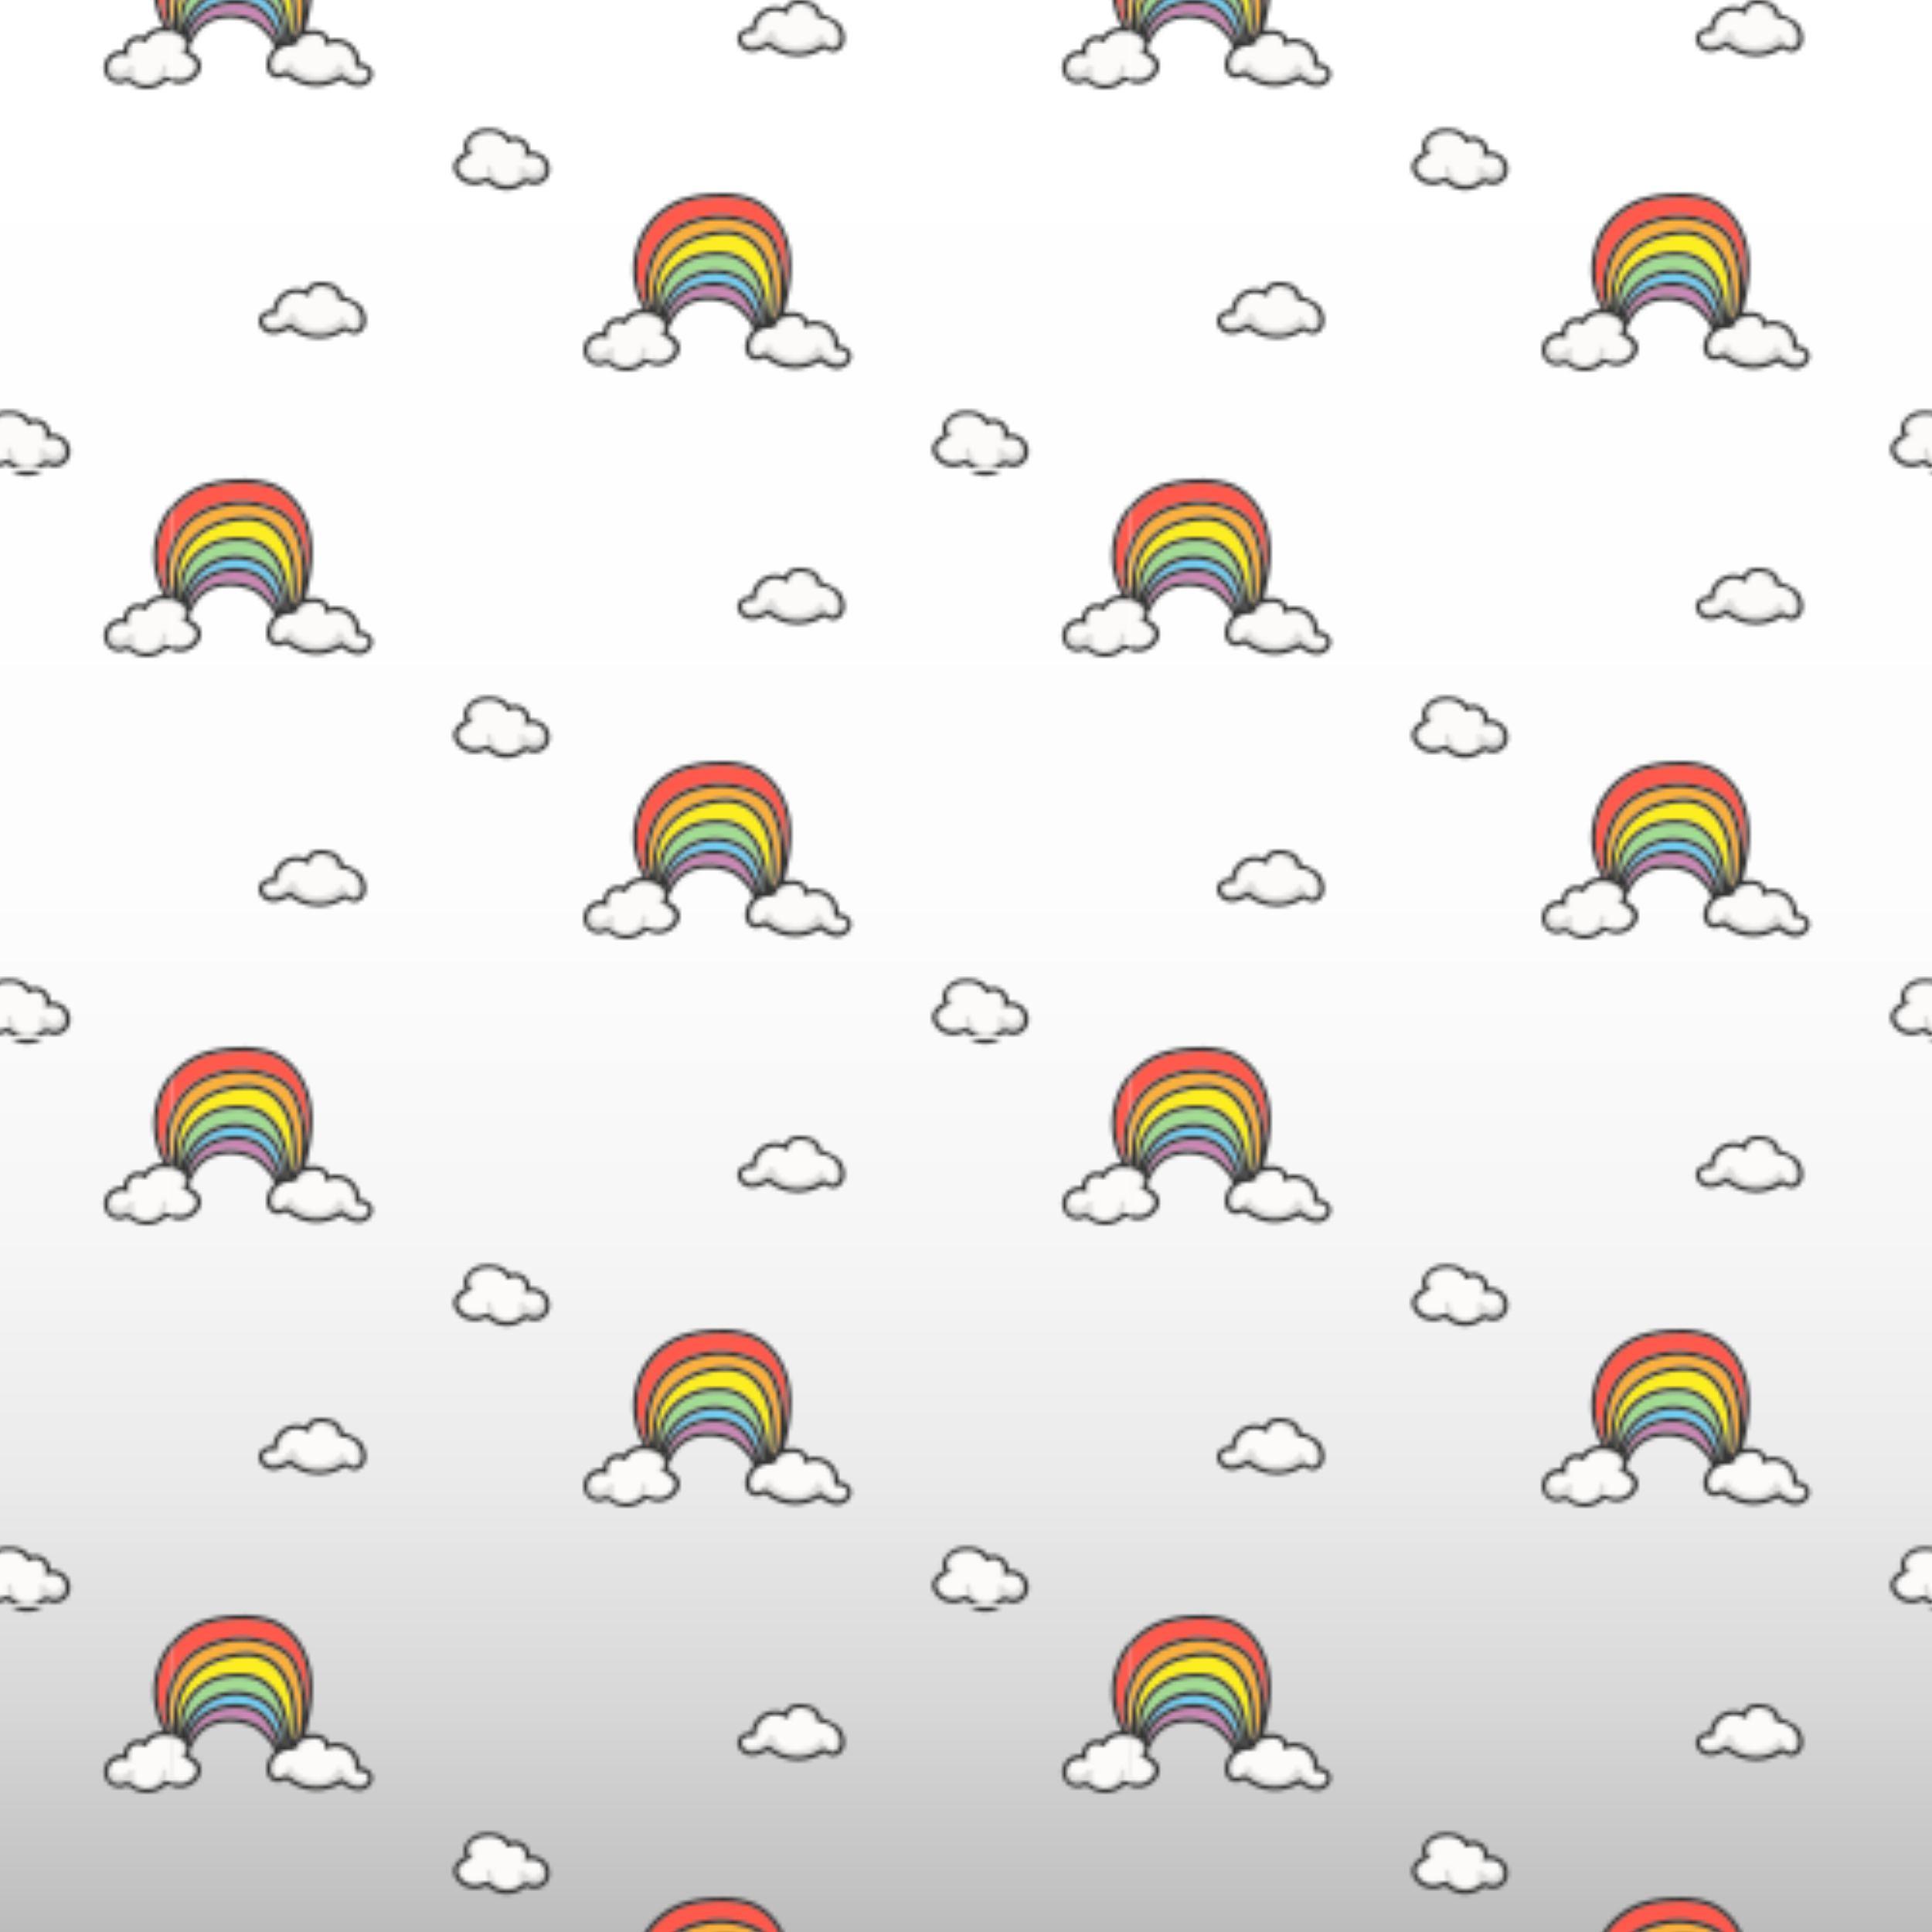 <svg id="Background" xmlns="http://www.w3.org/2000/svg" xmlns:xlink="http://www.w3.org/1999/xlink" viewBox="0 0 500 500"><defs><style>.cls-1{fill:none;}.cls-2{fill:#fcfbfa;}.cls-3{fill:#dddcdb;}.cls-4{fill:#333;}.cls-5{fill:#fbb03b;}.cls-6{fill:#ff5a4c;}.cls-7{fill:#cb87b5;}.cls-8{fill:#71cef3;}.cls-9{fill:#a1dc92;}.cls-10{fill:#fcee21;}.cls-11{fill:url(#linear-gradient);}.cls-12{fill:url(#New_Pattern_14);}</style><linearGradient id="linear-gradient" x1="250" y1="500" x2="250" gradientUnits="userSpaceOnUse"><stop offset="0" stop-color="#bcbcbc"/><stop offset="0.02" stop-color="#c2c2c2"/><stop offset="0.12" stop-color="#d8d8d8"/><stop offset="0.23" stop-color="#eaeaea"/><stop offset="0.36" stop-color="#f6f6f6"/><stop offset="0.54" stop-color="#fdfdfd"/><stop offset="1" stop-color="#fff"/></linearGradient><pattern id="New_Pattern_14" data-name="New Pattern 14" width="247.76" height="146.08" patternTransform="translate(45 -25)" patternUnits="userSpaceOnUse" viewBox="0 0 247.76 146.08"><rect class="cls-1" width="247.76" height="146.08"/><path class="cls-2" d="M200.61,137.28a2.31,2.31,0,0,1-.31-2.61c.83-1.77,3.22-2.32,5-2.34a5.33,5.33,0,0,1,4.58,2,.55.55,0,0,0,.78.67,2.78,2.78,0,0,1,4.25,2.82.55.55,0,0,0,.67.67,3.79,3.79,0,0,1,3.82,1.27,3.3,3.3,0,0,1,.1,3.88,3,3,0,0,1-3.11,1,7.61,7.61,0,0,0-1-.35,1.58,1.58,0,0,0-1.1.22c-.32.19-.58.45-.89.65a5.52,5.52,0,0,1-.75.42,6,6,0,0,1-3.54.45,5.81,5.81,0,0,1-1.78-.58,12.38,12.38,0,0,1-1.54-1.12c-.73-.52-1.43-.21-2.16.1a4.34,4.34,0,0,1-1.7.34,4.87,4.87,0,0,1-3.18-1.14c-.92-.79-1.74-2.17-1.09-3.37a5.84,5.84,0,0,1,2.89-2.12A.56.56,0,0,0,200.61,137.28Z"/><path class="cls-3" d="M204.91,141.43a.55.55,0,0,1,.48-.53.53.53,0,0,1,.59.39c.29,1.91,1.38,3.83,3.47,4a10.58,10.58,0,0,0,1.78,0,2.38,2.38,0,0,0,1.44-.49,3,3,0,0,0,.8-2.36l-.06-.09a2.44,2.44,0,0,1-.1-.24.65.65,0,0,1,0-.13.33.33,0,0,1,0-.22.36.36,0,0,1,.06-.2.41.41,0,0,1,.14-.15s0,0,0,0l.08-.1a.53.53,0,0,1,.39-.16.59.59,0,0,1,.38.16l.76.74a4.6,4.6,0,0,0,1.1.71,1.87,1.87,0,0,0,1.5-.07,2,2,0,0,0,1.25-2.34.55.55,0,0,1,.05-.7.56.56,0,0,1,.77,0,2.55,2.55,0,0,1,.51,2.13l0,.09a2.8,2.8,0,0,1-2,3.1,2.6,2.6,0,0,1-1.61,0,3,3,0,0,1-1.72-.79h0l-.92,1a.53.53,0,0,1-.34.15,3.25,3.25,0,0,1-2.2,1.06,7.39,7.39,0,0,1-3.34-.26,4.54,4.54,0,0,1-.73-.37.49.49,0,0,1-.54.16C205.07,145.16,204.69,143.2,204.91,141.43Z"/><path class="cls-3" d="M197.06,140.8a4,4,0,0,1,1.33-2.09c.52-.47,1.29.29.77.77a2.93,2.93,0,0,0-1.06,1.67A2.35,2.35,0,0,0,199,143a4.59,4.59,0,0,0,1.73.95,2,2,0,0,0,1.81-.09.54.54,0,1,1,.77.77c-1.16,1-2.88.53-4.09-.14A3.69,3.69,0,0,1,197.06,140.8Z"/><path class="cls-3" d="M200,134.81a2.29,2.29,0,0,1,.79-1.37,5.55,5.55,0,0,1,1.4-.75.55.55,0,0,1,.67.38.56.56,0,0,1-.38.67c-.66.27-1.31.58-1.43,1.36a2.58,2.58,0,0,0,.6,2.05.56.56,0,0,1,0,.77.54.54,0,0,1-.77,0A3.75,3.75,0,0,1,200,134.81Z"/><path class="cls-3" d="M214.35,136.93h0c0-.07,0-.14,0-.21l-.06-.18,0-.08v0a3.79,3.79,0,0,0-.2-.34h0l-.07-.08a.67.67,0,0,0-.15-.14.55.55,0,0,1,.77-.78,2.89,2.89,0,0,1,.25,3.93.55.55,0,0,1-.78,0,.57.57,0,0,1,0-.77h0l.06-.08a1.29,1.29,0,0,0,.09-.16.47.47,0,0,0,0-.1h0a1.27,1.27,0,0,0,.06-.18,1.46,1.46,0,0,0,.05-.2v0s0-.07,0-.08a2.67,2.67,0,0,0,0-.4S214.35,137,214.35,136.93Z"/><path class="cls-4" d="M199.39,137.46a2.82,2.82,0,0,1,0-3.08,5.84,5.84,0,0,1,4.88-3,11.08,11.08,0,0,1,3.72.29,5.51,5.51,0,0,1,2.8,2.06,3.84,3.84,0,0,1,5.23,3.59,5,5,0,0,1,3.57,1.09,4.47,4.47,0,0,1,1.53,4.09,4,4,0,0,1-4.79,3.28c-.37-.08-.69-.28-1.06-.37s-.65.19-.94.41a7.15,7.15,0,0,1-8.18.25,7.62,7.62,0,0,1-.84-.66c-.34-.31-.55-.29-1-.11a6.32,6.32,0,0,1-2.09.58,5.93,5.93,0,0,1-3.88-1.11c-1.36-1-2.52-2.77-1.93-4.49A5.29,5.29,0,0,1,199.39,137.46Zm-.69,6.17a4.87,4.87,0,0,0,3.18,1.14,4.34,4.34,0,0,0,1.7-.34c.73-.31,1.43-.62,2.16-.1a12.38,12.38,0,0,0,1.54,1.12,5.81,5.81,0,0,0,1.78.58,6,6,0,0,0,3.54-.45,5.52,5.52,0,0,0,.75-.42c.31-.2.57-.46.89-.65a1.58,1.58,0,0,1,1.1-.22,7.61,7.61,0,0,1,1,.35,3,3,0,0,0,3.11-1,3.3,3.3,0,0,0-.1-3.88,3.79,3.79,0,0,0-3.82-1.27.55.55,0,0,1-.67-.67,2.78,2.78,0,0,0-4.25-2.82.55.55,0,0,1-.78-.67,5.33,5.33,0,0,0-4.58-2c-1.78,0-4.17.57-5,2.34a2.31,2.31,0,0,0,.31,2.61.56.56,0,0,1-.11.86,5.84,5.84,0,0,0-2.89,2.12C197,141.46,197.78,142.84,198.7,143.63Z"/><path class="cls-2" d="M26,106.57a.55.55,0,0,0,.6-.49,5.34,5.34,0,0,1,2.49-4.51,5.27,5.27,0,0,1,5.32,0,.55.55,0,0,0,.86-.52,1.63,1.63,0,0,1,1.28-1.69,5.78,5.78,0,0,1,2.74,0,6.64,6.64,0,0,1,1.46.46.35.35,0,0,0,.14.06,4,4,0,0,1,.53.33.48.48,0,0,0,.33.31,1.81,1.81,0,0,1,.43.81.38.38,0,0,0,0,.15,1.21,1.21,0,0,0,.12.41,1.05,1.05,0,0,0,.23.36,1.26,1.26,0,0,0,.32.29,1.15,1.15,0,0,0,.39.18h0a.5.5,0,0,0,.33.14,5.29,5.29,0,0,1,4.59,3.28,4.12,4.12,0,0,1,.17,2.79,2,2,0,0,1-2,1.49,3.78,3.78,0,0,1-1.26-.61,1.78,1.78,0,0,0-1.51-.11,13.69,13.69,0,0,0-1.3.71A10.55,10.55,0,0,1,41,111a11,11,0,0,1-10.62-2,.52.52,0,0,0-.55-.06c-1.78,1-4.52,2.42-6.2.49a1.68,1.68,0,0,1-.17-2.29A2.71,2.71,0,0,1,26,106.57Z"/><path class="cls-3" d="M22.8,107.19a.55.55,0,0,1,.62.46,1.58,1.58,0,0,0,1,1.32,3.17,3.17,0,0,0,2.21,0c1.26-.39,2.79-1.08,3.33-2.38a.51.51,0,0,1,.62-.31.62.62,0,0,1,.28-.14.56.56,0,0,1,.62.46,5,5,0,0,0,3.43,3.24,9,9,0,0,0,5.88-.53,4.74,4.74,0,0,0,2.14-1.48v0a.41.41,0,0,1,0-.22.37.37,0,0,1,.09-.19l.09-.1a.37.37,0,0,1,.19-.09.32.32,0,0,1,.14,0,.57.57,0,0,1,.22,0l.12.07a.51.51,0,0,1,.17.21,0,0,0,0,1,0,0,.58.58,0,0,1,.47.45,2.39,2.39,0,0,0,1.05,1.3,2.34,2.34,0,0,0,.81.39.79.79,0,0,0,.61-.07c.42-.28.5-1,.55-1.5a5.74,5.74,0,0,0-.23-2.18.55.55,0,0,1,.28-.72.55.55,0,0,1,.72.28,7.43,7.43,0,0,1,.34,2.29,4.76,4.76,0,0,1-.4,2,1.82,1.82,0,0,1-1.73,1,3.36,3.36,0,0,1-1.82-.79l-.28-.24s0,0,0,0a.52.52,0,0,1-.22.17l-.22.07-.1,0a1,1,0,0,1-.24,0l-.11,0c-1.25,1.11-3.36,1.38-4.9,1.57A9,9,0,0,1,32,110.26a.39.39,0,0,1-.21,0,3.62,3.62,0,0,1-1.36-1.3,3.22,3.22,0,0,1-1.21.84,9.89,9.89,0,0,1-1.86.81,4.39,4.39,0,0,1-3.74-.39.45.45,0,0,1-.2-.57,2.47,2.47,0,0,1-1-1.79A.57.57,0,0,1,22.8,107.19Z"/><path class="cls-3" d="M28.89,101c.54-.45,1.22.4.68.85a5.73,5.73,0,0,0-2,4.11.56.56,0,0,1-.61.48.55.55,0,0,1-.48-.6A6.85,6.85,0,0,1,28.89,101Z"/><path class="cls-3" d="M39.2,98.76a4.66,4.66,0,0,1,3.58,3.5.55.55,0,0,1-.45.63.57.57,0,0,1-.63-.46l0-.14v0h0l-.09-.26c-.07-.16-.15-.33-.23-.48l-.05-.09a.18.18,0,0,1,0-.07c-.05-.07-.1-.15-.16-.22s-.23-.27-.35-.4l0,0-.09-.08-.23-.19-.2-.14-.13-.08-.07,0a3.49,3.49,0,0,0-.44-.2l-.26-.09-.11,0-.08,0a.56.56,0,0,1-.49-.6A.56.56,0,0,1,39.2,98.76Z"/><path class="cls-4" d="M23.05,106a3.79,3.79,0,0,1,2.54-.64,6.42,6.42,0,0,1,3.09-4.83,6.34,6.34,0,0,1,5.6-.3,2.83,2.83,0,0,1,1.47-1.76c1.51-.78,3.79-.47,5.32.07a3.17,3.17,0,0,1,1.19.66,9.69,9.69,0,0,1,1,1.16,8.58,8.58,0,0,1,.53,1.46,8,8,0,0,1,3,1.19c.34.23.73.37,1.05.61a4.24,4.24,0,0,1,1,1.17c1.09,1.79,1.42,4.72-.49,6.12a2.72,2.72,0,0,1-3.06.18c-.43-.25-.82-.59-1.32-.33s-.91.54-1.39.76a12.1,12.1,0,0,1-6.25,1A11.86,11.86,0,0,1,30,110.06c-1.89,1-4.19,2-6.22.85A3.66,3.66,0,0,1,22,108.62,2.54,2.54,0,0,1,23.05,106Zm.59,3.36c1.68,1.93,4.42.48,6.2-.49a.52.52,0,0,1,.55.06A11,11,0,0,0,41,111a10.55,10.55,0,0,0,1.3-.55,13.69,13.69,0,0,1,1.3-.71,1.78,1.78,0,0,1,1.51.11,3.78,3.78,0,0,0,1.26.61,2,2,0,0,0,2-1.49,4.12,4.12,0,0,0-.17-2.79,5.29,5.29,0,0,0-4.59-3.28c-1.25,0-1-1.31-1.44-2.09-1.15-1.88-3.69-2-5.58-1.45A1.63,1.63,0,0,0,35.31,101a.55.55,0,0,1-.86.52,5.27,5.27,0,0,0-5.32,0,5.34,5.34,0,0,0-2.49,4.51.55.55,0,0,1-.6.49,2.71,2.71,0,0,0-2.57.54A1.68,1.68,0,0,0,23.64,109.4Z"/><path class="cls-2" d="M250.45,38.12a2.33,2.33,0,0,0,.31-2.61c-.84-1.77-3.23-2.32-5-2.34a5.32,5.32,0,0,0-4.57,2c.14.42-.3,1-.78.67a2.79,2.79,0,0,0-4.26,2.82.55.55,0,0,1-.67.67,3.82,3.82,0,0,0-3.82,1.28,3.27,3.27,0,0,0-.09,3.87,2.94,2.94,0,0,0,3.1,1,7.78,7.78,0,0,1,1.06-.36,1.64,1.64,0,0,1,1.1.23c.31.19.58.45.88.65a5.63,5.63,0,0,0,.76.42,6.07,6.07,0,0,0,3.54.45,6.21,6.21,0,0,0,1.78-.59,12.86,12.86,0,0,0,1.54-1.12c.73-.52,1.43-.21,2.16.1a4.44,4.44,0,0,0,1.69.35,4.92,4.92,0,0,0,3.18-1.14c.93-.8,1.75-2.17,1.09-3.37A5.74,5.74,0,0,0,250.56,39,.55.55,0,0,1,250.45,38.12Z"/><path class="cls-3" d="M246.14,42.27a.56.56,0,0,0-.47-.54.55.55,0,0,0-.6.39c-.28,1.92-1.37,3.83-3.47,4a11.75,11.75,0,0,1-1.78,0,2.24,2.24,0,0,1-1.43-.49,2.93,2.93,0,0,1-.8-2.35.41.41,0,0,0,0-.09,1.89,1.89,0,0,0,.11-.25s0-.08,0-.12a.55.55,0,0,0,0-.22.48.48,0,0,0-.07-.2.36.36,0,0,0-.14-.16h0a.44.44,0,0,0-.08-.11.54.54,0,0,0-.38-.15.56.56,0,0,0-.39.15l-.76.74a4,4,0,0,1-1.1.71,1.83,1.83,0,0,1-1.5-.07,1.93,1.93,0,0,1-1.24-2.33.55.55,0,0,0-.05-.7.54.54,0,0,0-.77,0,2.46,2.46,0,0,0-.51,2.12.17.17,0,0,0,0,.1,2.8,2.8,0,0,0,2,3.1,2.6,2.6,0,0,0,1.61,0,3,3,0,0,0,1.71-.79h0l.92,1a.52.52,0,0,0,.34.16,3.22,3.22,0,0,0,2.2,1,7.26,7.26,0,0,0,3.34-.26,4,4,0,0,0,.72-.36.5.5,0,0,0,.54.16C246,46,246.36,44,246.14,42.27Z"/><path class="cls-3" d="M254,41.63a4,4,0,0,0-1.34-2.08c-.51-.48-1.28.29-.77.77A2.91,2.91,0,0,1,253,42a2.31,2.31,0,0,1-.86,1.87,4.34,4.34,0,0,1-1.72.95,2,2,0,0,1-1.81-.08.55.55,0,0,0-.77,0,.54.54,0,0,0,0,.77c1.16,1,2.88.52,4.08-.15A3.69,3.69,0,0,0,254,41.63Z"/><path class="cls-3" d="M236.7,37.85a2.67,2.67,0,0,0,0,.4v.1c0,.07,0,.14,0,.21a1.27,1.27,0,0,1,.06.18h0l.05.09.1.17.05.08h0a.54.54,0,0,1-.77.77,2.78,2.78,0,0,1-.65-2,2.82,2.82,0,0,1,.89-1.92.56.56,0,0,1,.77,0,.54.54,0,0,1,0,.77l-.15.15a.5.5,0,0,1-.07.08h0a1.68,1.68,0,0,0-.2.34l0,0,0,.08c0,.06,0,.12-.05.18s0,.13-.05.2h0Z"/><path class="cls-5" d="M279.82,33.83c.13-.47.26-.93.37-1.41a27.84,27.84,0,0,0-.42-14c-.63-2.13-1.42-4.49-3.12-6a14.37,14.37,0,0,0-6-3,22,22,0,0,0-13.07.74,17,17,0,0,0-5.21,3.06,14.7,14.7,0,0,0-3.8,5.28c-1.74,4-2.49,8.84-.77,13,0-.25,0-.5,0-.76a20.5,20.5,0,0,1,.61-6.71,16.18,16.18,0,0,1,2.78-5.43,18.31,18.31,0,0,1,9.78-6.16,22.35,22.35,0,0,1,6-.8,10.91,10.91,0,0,1,6,1.72c3.39,2.27,5.27,6.16,6.07,10.06a32.41,32.41,0,0,1,.59,6.37,18.27,18.27,0,0,1-.61,5.1A2.85,2.85,0,0,1,279.82,33.83Z"/><path class="cls-6" d="M246.41,32.09l.47,0a12.55,12.55,0,0,1-.55-1.44,16.21,16.21,0,0,1-.39-7.23,21.68,21.68,0,0,1,2.35-7,17.05,17.05,0,0,1,10.27-7.85,22.71,22.71,0,0,1,14,.2,12.44,12.44,0,0,1,5.93,3.9A13.46,13.46,0,0,1,280.12,16a26.55,26.55,0,0,1,1.1,3.59,28.79,28.79,0,0,1,.72,8c.81-4.64,1.05-9.42-.47-13.93a16.92,16.92,0,0,0-3.63-6.23,13.1,13.1,0,0,0-6.53-3.77,28.84,28.84,0,0,0-8.6-.45,23.87,23.87,0,0,0-8.63,1.88,18,18,0,0,0-9.34,10.59,20.45,20.45,0,0,0,1.61,16A.46.46,0,0,1,246.41,32.09Z"/><path class="cls-4" d="M298.4,42.31a2.53,2.53,0,0,1,.72,2.67,3.64,3.64,0,0,1-2,2.09c-2.14.94-4.32-.32-6.08-1.53a11.88,11.88,0,0,1-6.48,1.82,12.07,12.07,0,0,1-6.09-1.7c-.46-.27-.86-.62-1.3-.91s-.89,0-1.36.19a2.73,2.73,0,0,1-3-.52c-1.74-1.6-1.09-4.48.2-6.14a6.05,6.05,0,0,1,.73-.79.73.73,0,0,1-.08-.25,4.78,4.78,0,0,0-1.19-2.46,27.2,27.2,0,0,0-2.06-2.23,9,9,0,0,0-2.21-1.61,11.85,11.85,0,0,0-2.54-.85,14.06,14.06,0,0,0-5.63-.23,9.55,9.55,0,0,0-7.16,5.27.55.55,0,0,1-.16.38l-.09.11a2,2,0,0,0-.18.32.5.5,0,0,1-.13.19l-.11.09a.31.31,0,0,1-.12.05,3.39,3.39,0,0,1-.41,2,5.3,5.3,0,0,1,3,2.78c.59,1.73-.58,3.51-1.93,4.5a5.93,5.93,0,0,1-3.89,1.1,6.08,6.08,0,0,1-2.08-.57.75.75,0,0,0-1,.11,8.9,8.9,0,0,1-.83.66,7.17,7.17,0,0,1-8.18-.25c-.29-.23-.56-.51-.95-.41s-.69.29-1.05.37a3.87,3.87,0,0,1-2.08-.12,4,4,0,0,1-2.71-3.17,4.45,4.45,0,0,1,1.52-4.09A5,5,0,0,1,235,38.13,4,4,0,0,1,236.62,35a3.93,3.93,0,0,1,3.65-.47,5.42,5.42,0,0,1,2.8-2.06,8.3,8.3,0,0,1,2.24-.41c-.3-.56-.58-1.14-.83-1.73a21.16,21.16,0,0,1-.12-16.7A18.9,18.9,0,0,1,255.47,3.36,31.94,31.94,0,0,1,264.79,2a22.47,22.47,0,0,1,8.84,1.23c4.94,2,8.1,6.67,9.36,11.7,1.49,6,.33,12.16-1.08,18a9.3,9.3,0,0,1,1.22-.16,5.74,5.74,0,0,1,3.48.63,2.89,2.89,0,0,1,1.27,1.91,6.29,6.29,0,0,1,5.52.92A6.39,6.39,0,0,1,296,41.39,3.78,3.78,0,0,1,298.4,42.31Zm-52-10.59a.46.46,0,0,1,.06.37l.47,0a12.55,12.55,0,0,1-.55-1.44,16.21,16.21,0,0,1-.39-7.23,21.68,21.68,0,0,1,2.35-7,17.05,17.05,0,0,1,10.27-7.85,22.71,22.71,0,0,1,14,.2,12.44,12.44,0,0,1,5.93,3.9A13.46,13.46,0,0,1,280.12,16a26.55,26.55,0,0,1,1.1,3.59,28.79,28.79,0,0,1,.72,8c.81-4.64,1.05-9.42-.47-13.93a16.92,16.92,0,0,0-3.63-6.23,13.1,13.1,0,0,0-6.53-3.77,28.84,28.84,0,0,0-8.6-.45,23.87,23.87,0,0,0-8.63,1.88,18,18,0,0,0-9.34,10.59A20.45,20.45,0,0,0,246.35,31.72Zm33.22-2a18.27,18.27,0,0,1-.61,5.1,2.85,2.85,0,0,1,.86-1c.13-.47.26-.93.37-1.41a27.84,27.84,0,0,0-.42-14c-.63-2.13-1.42-4.49-3.12-6a14.37,14.37,0,0,0-6-3,22,22,0,0,0-13.07.74,17,17,0,0,0-5.21,3.06,14.7,14.7,0,0,0-3.8,5.28c-1.74,4-2.49,8.84-.77,13,0-.25,0-.5,0-.76a20.5,20.5,0,0,1,.61-6.71,16.18,16.18,0,0,1,2.78-5.43,18.31,18.31,0,0,1,9.78-6.16,22.35,22.35,0,0,1,6-.8,10.91,10.91,0,0,1,6,1.72c3.39,2.27,5.27,6.16,6.07,10.06A32.41,32.41,0,0,1,279.57,29.73ZM276.65,36l.24,0a12.25,12.25,0,0,0-.17-2.77c-.1-1-.22-1.9-.38-2.84a22.23,22.23,0,0,0-1.53-5.44,11.37,11.37,0,0,0-5.65-6,12.56,12.56,0,0,0-5-.76,16.64,16.64,0,0,0-5.14.81,13.22,13.22,0,0,0-6.8,5.14,12.42,12.42,0,0,0-2.05,7.55,14.33,14.33,0,0,1,3.45-5.76,14.6,14.6,0,0,1,15.11-3.37,11.1,11.1,0,0,1,6.06,5.17A16.83,16.83,0,0,1,276.65,36Zm-3.25-8.52c-2.81-4.38-8.74-5.51-13.47-4.08a13.05,13.05,0,0,0-9.08,10.25,11.06,11.06,0,0,1,3.64-5.55,13.44,13.44,0,0,1,6.31-2.84,14.47,14.47,0,0,1,7.36.44,10.64,10.64,0,0,1,5,4.23,13.61,13.61,0,0,1,2.4,5.94A15.09,15.09,0,0,0,273.4,27.43Zm4.12,3.39c.13.92.24,1.84.34,2.76l.09.87v0a20.75,20.75,0,0,0,.49-6.19,27.06,27.06,0,0,0-.83-5.87c-.95-3.58-3-7.13-6.46-8.79a11.52,11.52,0,0,0-6-.82,21.7,21.7,0,0,0-5.41,1.12,16.45,16.45,0,0,0-8.68,6.6A14.94,14.94,0,0,0,249,25.81a27.31,27.31,0,0,0-.1,6.64.54.54,0,0,1,0,.19l.34.14a13.39,13.39,0,0,1,2.71-10.13,14.51,14.51,0,0,1,8-5.11,20,20,0,0,1,5.56-.47,11.38,11.38,0,0,1,5,1.26,13.28,13.28,0,0,1,5.71,7.09A26.12,26.12,0,0,1,277.52,30.82Zm-27,8.16a.55.55,0,0,1-.11-.86,2.33,2.33,0,0,0,.31-2.61c-.84-1.77-3.23-2.32-5-2.34a5.32,5.32,0,0,0-4.57,2c.14.42-.3,1-.78.67a2.79,2.79,0,0,0-4.26,2.82.55.55,0,0,1-.67.67,3.82,3.82,0,0,0-3.82,1.28,3.27,3.27,0,0,0-.09,3.87,2.94,2.94,0,0,0,3.1,1,7.78,7.78,0,0,1,1.06-.36,1.64,1.64,0,0,1,1.1.23c.31.19.58.45.88.65a5.63,5.63,0,0,0,.76.42,6.07,6.07,0,0,0,3.54.45,6.21,6.21,0,0,0,1.78-.59,12.86,12.86,0,0,0,1.54-1.12c.73-.52,1.43-.21,2.16.1a4.44,4.44,0,0,0,1.69.35,4.92,4.92,0,0,0,3.18-1.14c.93-.8,1.75-2.17,1.09-3.37A5.74,5.74,0,0,0,250.56,39Zm23.93-2.87a9.75,9.75,0,0,0-.91-3.24,17.21,17.21,0,0,0-1.77-3,8.79,8.79,0,0,0-4.94-3.46,14.36,14.36,0,0,0-6.71.05c-4,.95-7.48,3.82-8.38,7.91a.5.5,0,0,1-.24.34l.18.32a.36.36,0,0,1,.07-.1,9.79,9.79,0,0,1,3.55-4.32c3.33-2.3,7.67-2.44,11.45-1.34a10.13,10.13,0,0,1,2.8,1.22,13.37,13.37,0,0,1,2.26,2A11,11,0,0,1,274.49,36.11Zm23.38,7.22a2.71,2.71,0,0,0-2.49-.83.54.54,0,0,1-.55-.54,5.31,5.31,0,0,0-2-4.76,5.26,5.26,0,0,0-5.28-.6.55.55,0,0,1-.8-.62,1.65,1.65,0,0,0-1.09-1.82A5.83,5.83,0,0,0,283,33.9a6.51,6.51,0,0,0-1.51.3l-.14,0a3,3,0,0,0-.57.27.48.48,0,0,1-.36.26,1.8,1.8,0,0,0-.51.76.77.77,0,0,1,0,.15,1.52,1.52,0,0,1-.16.4,1.76,1.76,0,0,1-.27.33,1.45,1.45,0,0,1-.36.25,1.36,1.36,0,0,1-.4.14h0a.49.49,0,0,1-.35.1,5.26,5.26,0,0,0-4.91,2.75,4.1,4.1,0,0,0-.48,2.76,2,2,0,0,0,1.81,1.7,3.66,3.66,0,0,0,1.32-.47,1.81,1.81,0,0,1,1.51.05,14.87,14.87,0,0,1,1.22.86,11.39,11.39,0,0,0,1.23.69,11.06,11.06,0,0,0,10.78-.84.54.54,0,0,1,.55,0c1.66,1.17,4.22,2.91,6.11,1.17A1.67,1.67,0,0,0,297.87,43.33Z"/><path class="cls-2" d="M200.61-8.8a2.31,2.31,0,0,1-.31-2.61c.83-1.77,3.22-2.32,5-2.34a5.33,5.33,0,0,1,4.58,2c-.15.42.3,1,.78.67a2.88,2.88,0,0,1,3.14.09,2.85,2.85,0,0,1,1.11,2.73.55.55,0,0,0,.67.67,3.82,3.82,0,0,1,3.82,1.28,3.3,3.3,0,0,1,.1,3.88,3,3,0,0,1-3.11,1,7.65,7.65,0,0,0-1-.36,1.64,1.64,0,0,0-1.1.23c-.32.19-.58.45-.89.65a5.52,5.52,0,0,1-.75.42,6.07,6.07,0,0,1-3.54.45,5.81,5.81,0,0,1-1.78-.58,13.49,13.49,0,0,1-1.54-1.12c-.73-.53-1.43-.21-2.16.1a4.52,4.52,0,0,1-1.7.34,4.87,4.87,0,0,1-3.18-1.14c-.92-.8-1.74-2.17-1.09-3.37a5.84,5.84,0,0,1,2.89-2.12A.56.56,0,0,0,200.61-8.8Z"/><path class="cls-3" d="M204.91-4.65a.55.55,0,0,1,.48-.53.53.53,0,0,1,.59.39c.29,1.91,1.38,3.83,3.47,4a9.62,9.62,0,0,0,1.78,0,2.31,2.31,0,0,0,1.44-.48,3,3,0,0,0,.8-2.36l-.06-.09a2.44,2.44,0,0,1-.1-.24.93.93,0,0,1,0-.13.33.33,0,0,1,0-.22.36.36,0,0,1,.06-.2.44.44,0,0,1,.14-.16h0l.08-.1a.53.53,0,0,1,.39-.16.51.51,0,0,1,.38.16l.76.73a4.64,4.64,0,0,0,1.1.72,1.87,1.87,0,0,0,1.5-.07,2,2,0,0,0,1.25-2.34.55.55,0,0,1,.05-.7.55.55,0,0,1,.77,0,2.55,2.55,0,0,1,.51,2.13l0,.09a2.8,2.8,0,0,1-2,3.1,2.6,2.6,0,0,1-1.61,0,3,3,0,0,1-1.72-.79h0L214-.9a.53.53,0,0,1-.34.15A3.24,3.24,0,0,1,211.48.3a7.25,7.25,0,0,1-3.34-.25,4.54,4.54,0,0,1-.73-.37.49.49,0,0,1-.54.16C205.07-.92,204.69-2.89,204.91-4.65Z"/><path class="cls-4" d="M199.39-8.62a2.82,2.82,0,0,1,0-3.08,5.84,5.84,0,0,1,4.88-3,11.08,11.08,0,0,1,3.72.29,5.51,5.51,0,0,1,2.8,2.06,3.9,3.9,0,0,1,3.64.47A3.94,3.94,0,0,1,216-8.79a5,5,0,0,1,3.57,1.09,4.47,4.47,0,0,1,1.53,4.09,4,4,0,0,1-2.71,3.17,4,4,0,0,1-2.08.11c-.37-.08-.69-.28-1.06-.37s-.65.19-.94.41a7.17,7.17,0,0,1-8.18.25,7.62,7.62,0,0,1-.84-.66c-.34-.31-.55-.29-1-.11a6.32,6.32,0,0,1-2.09.58,5.93,5.93,0,0,1-3.88-1.11c-1.36-1-2.52-2.77-1.93-4.5A5.3,5.3,0,0,1,199.39-8.62Zm-.69,6.17a4.87,4.87,0,0,0,3.18,1.14,4.52,4.52,0,0,0,1.7-.34c.73-.31,1.43-.63,2.16-.1a13.49,13.49,0,0,0,1.54,1.12,5.81,5.81,0,0,0,1.78.58A6.07,6.07,0,0,0,212.6-.5a5.52,5.52,0,0,0,.75-.42c.31-.2.57-.46.89-.65a1.64,1.64,0,0,1,1.1-.23,7.65,7.65,0,0,1,1,.36,3,3,0,0,0,3.11-1,3.3,3.3,0,0,0-.1-3.88,3.82,3.82,0,0,0-3.82-1.28.55.55,0,0,1-.67-.67A2.85,2.85,0,0,0,213.8-11a2.88,2.88,0,0,0-3.14-.09c-.48.3-.93-.25-.78-.67a5.33,5.33,0,0,0-4.58-2c-1.78,0-4.17.57-5,2.34a2.31,2.31,0,0,0,.31,2.61.56.56,0,0,1-.11.86,5.84,5.84,0,0,0-2.89,2.12C197-4.62,197.78-3.25,198.7-2.45Z"/><path class="cls-2" d="M126.57,111.16a2.31,2.31,0,0,0,.3-2.61c-.83-1.77-3.22-2.32-5-2.34a5.34,5.34,0,0,0-4.58,2,.55.55,0,0,1-.78.67,2.79,2.79,0,0,0-4.25,2.82.55.55,0,0,1-.67.67,3.82,3.82,0,0,0-3.82,1.28,3.29,3.29,0,0,0-.1,3.87,3,3,0,0,0,3.11,1,8.14,8.14,0,0,1,1-.36,1.66,1.66,0,0,1,1.11.23c.31.19.58.45.88.65a5.63,5.63,0,0,0,.76.42,6.16,6.16,0,0,0,5.32-.14,12.86,12.86,0,0,0,1.54-1.12c.73-.52,1.42-.21,2.16.11a4.43,4.43,0,0,0,1.69.34,4.92,4.92,0,0,0,3.18-1.14c.92-.8,1.75-2.17,1.09-3.37a5.8,5.8,0,0,0-2.88-2.12A.55.55,0,0,1,126.57,111.16Z"/><path class="cls-2" d="M171.49,115.54A.54.54,0,0,1,171,115a5.34,5.34,0,0,0-2-4.76,5.26,5.26,0,0,0-5.28-.6.56.56,0,0,1-.81-.62,1.63,1.63,0,0,0-1.08-1.82,5.83,5.83,0,0,0-2.72-.26,6.51,6.51,0,0,0-1.51.3l-.14.05a3,3,0,0,0-.57.27.48.48,0,0,1-.36.26,1.91,1.91,0,0,0-.52.76.38.38,0,0,1,0,.15,1.4,1.4,0,0,1-.16.4,1.76,1.76,0,0,1-.27.33,1.6,1.6,0,0,1-.76.39h0a.49.49,0,0,1-.35.1,5.29,5.29,0,0,0-4.92,2.75,4.16,4.16,0,0,0-.47,2.76,2,2,0,0,0,1.81,1.7,3.8,3.8,0,0,0,1.32-.47,1.81,1.81,0,0,1,1.51,0,14.87,14.87,0,0,1,1.22.86,9.91,9.91,0,0,0,1.23.69,11.06,11.06,0,0,0,10.78-.84.54.54,0,0,1,.55,0c1.66,1.17,4.22,2.91,6.11,1.17a1.68,1.68,0,0,0,.42-2.25A2.75,2.75,0,0,0,171.49,115.54Z"/><path class="cls-3" d="M122.26,115.31a.54.54,0,0,0-.47-.53.53.53,0,0,0-.6.39c-.28,1.91-1.37,3.82-3.47,4a10.58,10.58,0,0,1-1.78,0,2.28,2.28,0,0,1-1.43-.48,2.92,2.92,0,0,1-.8-2.36.41.41,0,0,1,.05-.09,2.44,2.44,0,0,0,.1-.24s0-.09,0-.13a.55.55,0,0,0,0-.22.48.48,0,0,0-.07-.2.36.36,0,0,0-.14-.16h0a.27.27,0,0,0-.08-.1.51.51,0,0,0-.38-.16.53.53,0,0,0-.39.16l-.76.73a4.44,4.44,0,0,1-1.1.72,1.91,1.91,0,0,1-1.5-.07,1.94,1.94,0,0,1-1.24-2.34.54.54,0,0,0-.83-.7,2.5,2.5,0,0,0-.5,2.12.17.17,0,0,0,0,.1,2.79,2.79,0,0,0,2,3.1,2.64,2.64,0,0,0,1.62,0,3,3,0,0,0,1.71-.79h0l.91,1a.57.57,0,0,0,.34.16,3.27,3.27,0,0,0,2.21,1.05A7.26,7.26,0,0,0,119,120a3.46,3.46,0,0,0,.72-.36.49.49,0,0,0,.54.16C122.1,119,122.48,117.07,122.26,115.31Z"/><path class="cls-3" d="M130.12,114.67a4.05,4.05,0,0,0-1.34-2.08c-.51-.48-1.29.29-.77.77a2.84,2.84,0,0,1,1.06,1.66,2.34,2.34,0,0,1-.85,1.88,4.52,4.52,0,0,1-1.72.94,2,2,0,0,1-1.81-.08.55.55,0,0,0-.77,0,.54.54,0,0,0,0,.77c1.16,1,2.87.52,4.08-.15A3.7,3.7,0,0,0,130.12,114.67Z"/><path class="cls-3" d="M127.18,108.69a2.29,2.29,0,0,0-.8-1.37,5.19,5.19,0,0,0-1.39-.75.54.54,0,0,0-.29,1.05c.66.27,1.3.57,1.43,1.36a2.65,2.65,0,0,1-.6,2,.54.54,0,0,0,.77.77A3.79,3.79,0,0,0,127.18,108.69Z"/><path class="cls-3" d="M112.81,110.89a1.79,1.79,0,0,0,0,.4.28.28,0,0,0,0,.08v0a1.6,1.6,0,0,0,0,.21,1.27,1.27,0,0,1,.06.18h0l0,.09.09.17.06.08h0a.56.56,0,0,1,0,.77.55.55,0,0,1-.77,0,2.83,2.83,0,0,1-.66-2,2.87,2.87,0,0,1,.9-1.92.56.56,0,0,1,.77,0,.54.54,0,0,1,0,.77l-.15.15a.5.5,0,0,1-.07.08h0a2.39,2.39,0,0,0-.21.34v0l0,.08a1.21,1.21,0,0,0,0,.18c0,.07,0,.13-.05.2h0A.22.22,0,0,1,112.81,110.89Z"/><path class="cls-3" d="M174.64,116.52a.56.56,0,0,0-.67.38,1.57,1.57,0,0,1-1.12,1.21,3.18,3.18,0,0,1-2.2-.25c-1.21-.53-2.65-1.39-3.05-2.73a.51.51,0,0,0-.58-.38.53.53,0,0,0-.93.22,5,5,0,0,1-3.77,2.84,8.91,8.91,0,0,1-5.78-1.17,4.7,4.7,0,0,1-2-1.7v0a.34.34,0,0,0,0-.22.36.36,0,0,0-.06-.2l-.09-.12a.45.45,0,0,0-.17-.11l-.14,0a.55.55,0,0,0-.22,0l-.13.06a.58.58,0,0,0-.19.19l0,0a.59.59,0,0,0-.51.4,2.46,2.46,0,0,1-1.18,1.18,2.32,2.32,0,0,1-.85.29.84.84,0,0,1-.61-.13,2,2,0,0,1-.37-1.56,5.63,5.63,0,0,1,.46-2.14.56.56,0,0,0-.19-.74.55.55,0,0,0-.75.19,7.55,7.55,0,0,0-.59,2.25,4.46,4.46,0,0,0,.18,2,1.82,1.82,0,0,0,1.6,1.24,3.4,3.4,0,0,0,1.9-.58l.3-.21s0,0,0,0a.52.52,0,0,0,.2.19,1.36,1.36,0,0,0,.21.1l.1,0a1.6,1.6,0,0,0,.23,0l.12,0c1.12,1.25,3.18,1.75,4.69,2.1a9,9,0,0,0,6.68-.58.39.39,0,0,0,.21,0,3.54,3.54,0,0,0,1.5-1.13,3.22,3.22,0,0,0,1.11,1,9.33,9.33,0,0,0,1.76,1,4.45,4.45,0,0,0,3.76,0,.47.47,0,0,0,.26-.56,2.46,2.46,0,0,0,1.23-1.66A.56.56,0,0,0,174.64,116.52Z"/><path class="cls-3" d="M169.27,109.67c-.48-.51-1.25.26-.77.77a5.73,5.73,0,0,1,1.54,4.3.55.55,0,0,0,.54.55.56.56,0,0,0,.55-.55A6.84,6.84,0,0,0,169.27,109.67Z"/><path class="cls-3" d="M159.27,106.33a4.7,4.7,0,0,0-4,3.1.56.56,0,0,0,.39.67.57.57,0,0,0,.67-.38.58.58,0,0,1,.05-.14v0h0a1.92,1.92,0,0,1,.12-.25,4.34,4.34,0,0,1,.28-.46l.06-.07.06-.07.18-.2a4.38,4.38,0,0,1,.39-.36l0,0,.1-.07.25-.16.22-.12.13-.06.08,0a3.57,3.57,0,0,1,.46-.16l.27-.06.11,0h.08a.55.55,0,1,0,0-1.09Z"/><path class="cls-7" d="M149.7,105.91a17.86,17.86,0,0,0-1.77-3A8.84,8.84,0,0,0,143,99.44a14.36,14.36,0,0,0-6.71,0c-4,1-7.48,3.82-8.38,7.91a.5.5,0,0,1-.24.34,3.24,3.24,0,0,1,.17.32.61.61,0,0,0,.07-.1,9.81,9.81,0,0,1,3.56-4.32c3.33-2.29,7.67-2.44,11.45-1.34a10.13,10.13,0,0,1,2.8,1.22,13.37,13.37,0,0,1,2.26,2,11,11,0,0,1,2.64,3.64A9.75,9.75,0,0,0,149.7,105.91Z"/><path class="cls-8" d="M136.05,96.39A13,13,0,0,0,127,106.64a11.06,11.06,0,0,1,3.64-5.55,13.39,13.39,0,0,1,6.31-2.84,14.54,14.54,0,0,1,7.35.44,10.71,10.71,0,0,1,5,4.23,13.61,13.61,0,0,1,2.4,5.94,15.18,15.18,0,0,0-2.16-8.39C146.71,96.09,140.78,95,136.05,96.39Z"/><path class="cls-9" d="M153,109a12.13,12.13,0,0,0-.17-2.76c-.11-1-.22-1.91-.38-2.85a21.82,21.82,0,0,0-1.54-5.44,11.31,11.31,0,0,0-5.64-6,12.59,12.59,0,0,0-5-.76,16.94,16.94,0,0,0-5.14.81,13.29,13.29,0,0,0-6.81,5.14,12.44,12.44,0,0,0-2,7.56,14,14,0,0,1,3.45-5.76,14.58,14.58,0,0,1,15.11-3.38,11.08,11.08,0,0,1,6,5.17,16.73,16.73,0,0,1,1.85,8.28Z"/><path class="cls-10" d="M154,106.62c0,.29.06.58.08.87l0,0a20.75,20.75,0,0,0,.49-6.19,27.69,27.69,0,0,0-.83-5.87c-1-3.58-3-7.13-6.46-8.79a11.57,11.57,0,0,0-6-.82,21.8,21.8,0,0,0-5.41,1.12,16.42,16.42,0,0,0-8.67,6.6,15,15,0,0,0-2.07,5.35,26.83,26.83,0,0,0-.11,6.64.39.39,0,0,1,0,.19l.33.14a13.47,13.47,0,0,1,2.71-10.13,14.57,14.57,0,0,1,8-5.11,20,20,0,0,1,5.56-.47,11.38,11.38,0,0,1,5,1.26,13.22,13.22,0,0,1,5.7,7.09,25.51,25.51,0,0,1,1.32,5.4C153.77,104.78,153.88,105.7,154,106.62Z"/><path class="cls-5" d="M155.94,106.87c.13-.46.26-.93.37-1.41a27.84,27.84,0,0,0-.42-14c-.63-2.13-1.43-4.49-3.12-6a14.37,14.37,0,0,0-6-3,22,22,0,0,0-13.07.74,17.16,17.16,0,0,0-5.22,3.06,15,15,0,0,0-3.79,5.28c-1.75,4-2.49,8.84-.77,13,0-.25,0-.5,0-.76a20.78,20.78,0,0,1,.62-6.71,16,16,0,0,1,2.78-5.42A18.39,18.39,0,0,1,137,85.42a22.42,22.42,0,0,1,6-.8,10.88,10.88,0,0,1,6,1.72c3.4,2.27,5.28,6.16,6.07,10.07a31.51,31.51,0,0,1,.6,6.36,18.77,18.77,0,0,1-.61,5.11A2.8,2.8,0,0,1,155.94,106.87Z"/><path class="cls-6" d="M122.53,105.13l.47.05a12.55,12.55,0,0,1-.55-1.44,16.21,16.21,0,0,1-.39-7.23,21.2,21.2,0,0,1,2.35-7,17.06,17.06,0,0,1,10.27-7.85,22.68,22.68,0,0,1,14,.2,12.42,12.42,0,0,1,5.94,3.9,13.83,13.83,0,0,1,1.65,3.28,26.55,26.55,0,0,1,1.1,3.59,28.79,28.79,0,0,1,.72,8c.81-4.64,1.05-9.42-.47-13.93A16.92,16.92,0,0,0,154,80.46a13.1,13.1,0,0,0-6.53-3.77,28.93,28.93,0,0,0-8.61-.45,23.87,23.87,0,0,0-8.62,1.88,18,18,0,0,0-9.34,10.59,20.45,20.45,0,0,0,1.61,16.05A.51.51,0,0,1,122.53,105.13Z"/><path class="cls-4" d="M174.52,115.35a2.53,2.53,0,0,1,.72,2.67,3.64,3.64,0,0,1-2,2.09c-2.15,1-4.32-.32-6.08-1.53a11.88,11.88,0,0,1-6.48,1.82,12,12,0,0,1-6.1-1.7c-.45-.27-.85-.62-1.29-.91s-.9,0-1.36.19a2.73,2.73,0,0,1-3-.52c-1.74-1.6-1.09-4.48.19-6.14a6.92,6.92,0,0,1,.74-.79.57.57,0,0,1-.08-.25,4.78,4.78,0,0,0-1.19-2.46,27.06,27.06,0,0,0-2.06-2.22,8.74,8.74,0,0,0-2.21-1.62,11.85,11.85,0,0,0-2.54-.85,14.06,14.06,0,0,0-5.63-.23,9.56,9.56,0,0,0-7.16,5.27.55.55,0,0,1-.16.38l-.1.11a2,2,0,0,0-.18.32.47.47,0,0,1-.12.2l-.11.08a.29.29,0,0,1-.13,0,3.32,3.32,0,0,1-.4,2,5.34,5.34,0,0,1,3,2.78c.59,1.73-.58,3.51-1.93,4.5a5.93,5.93,0,0,1-3.89,1.1,6.14,6.14,0,0,1-2.09-.57.74.74,0,0,0-1,.11,7.51,7.51,0,0,1-.83.66,7.18,7.18,0,0,1-8.19-.25c-.29-.23-.55-.51-.94-.41s-.69.29-1.06.37a3.88,3.88,0,0,1-2.08-.12,4,4,0,0,1-2.7-3.17,4.45,4.45,0,0,1,1.52-4.09,5,5,0,0,1,3.57-1.08,4,4,0,0,1,1.59-3.12,3.91,3.91,0,0,1,3.64-.47,5.44,5.44,0,0,1,2.81-2.06,7.86,7.86,0,0,1,2.24-.4q-.45-.86-.84-1.74a21.16,21.16,0,0,1-.11-16.7A18.9,18.9,0,0,1,131.59,76.4a31.94,31.94,0,0,1,9.32-1.35,22.3,22.3,0,0,1,8.84,1.24c4.94,2,8.1,6.66,9.36,11.69,1.49,6,.33,12.16-1.08,18a9.08,9.08,0,0,1,1.22-.16,5.69,5.69,0,0,1,3.47.63,2.91,2.91,0,0,1,1.28,1.91,6.29,6.29,0,0,1,5.52.92,6.39,6.39,0,0,1,2.55,5.13A3.78,3.78,0,0,1,174.52,115.35Zm-52.05-10.59a.51.51,0,0,1,.06.37l.47.05a12.55,12.55,0,0,1-.55-1.44,16.21,16.21,0,0,1-.39-7.23,21.2,21.2,0,0,1,2.35-7,17.06,17.06,0,0,1,10.27-7.85,22.68,22.68,0,0,1,14,.2,12.42,12.42,0,0,1,5.94,3.9,13.83,13.83,0,0,1,1.65,3.28,26.55,26.55,0,0,1,1.1,3.59,28.79,28.79,0,0,1,.72,8c.81-4.64,1.05-9.42-.47-13.93A16.92,16.92,0,0,0,154,80.46a13.1,13.1,0,0,0-6.53-3.77,28.93,28.93,0,0,0-8.61-.45,23.87,23.87,0,0,0-8.62,1.88,18,18,0,0,0-9.34,10.59A20.45,20.45,0,0,0,122.47,104.76Zm33.22-2a18.77,18.77,0,0,1-.61,5.11,2.8,2.8,0,0,1,.86-1c.13-.46.26-.93.37-1.41a27.84,27.84,0,0,0-.42-14c-.63-2.13-1.43-4.49-3.12-6a14.37,14.37,0,0,0-6-3,22,22,0,0,0-13.07.74,17.16,17.16,0,0,0-5.22,3.06,15,15,0,0,0-3.79,5.28c-1.75,4-2.49,8.84-.77,13,0-.25,0-.5,0-.76a20.78,20.78,0,0,1,.62-6.71,16,16,0,0,1,2.78-5.42A18.39,18.39,0,0,1,137,85.42a22.42,22.42,0,0,1,6-.8,10.88,10.88,0,0,1,6,1.72c3.4,2.27,5.28,6.16,6.07,10.07A31.51,31.51,0,0,1,155.69,102.77ZM152.77,109l.24,0a12.13,12.13,0,0,0-.17-2.76c-.11-1-.22-1.91-.38-2.85a21.82,21.82,0,0,0-1.54-5.44,11.31,11.31,0,0,0-5.64-6,12.59,12.59,0,0,0-5-.76,16.94,16.94,0,0,0-5.14.81,13.29,13.29,0,0,0-6.81,5.14,12.44,12.44,0,0,0-2,7.56,14,14,0,0,1,3.45-5.76,14.58,14.58,0,0,1,15.11-3.38,11.08,11.08,0,0,1,6,5.17A16.73,16.73,0,0,1,152.77,109Zm-3.25-8.52c-2.81-4.38-8.74-5.51-13.47-4.08A13,13,0,0,0,127,106.64a11.06,11.06,0,0,1,3.64-5.55,13.39,13.39,0,0,1,6.31-2.84,14.54,14.54,0,0,1,7.35.44,10.71,10.71,0,0,1,5,4.23,13.61,13.61,0,0,1,2.4,5.94A15.18,15.18,0,0,0,149.52,100.47Zm4.12,3.39c.13.92.24,1.84.34,2.76,0,.29.06.58.08.87l0,0a20.75,20.75,0,0,0,.49-6.19,27.69,27.69,0,0,0-.83-5.87c-1-3.58-3-7.13-6.46-8.79a11.57,11.57,0,0,0-6-.82,21.8,21.8,0,0,0-5.41,1.12,16.42,16.42,0,0,0-8.67,6.6,15,15,0,0,0-2.07,5.35,26.83,26.83,0,0,0-.11,6.64.39.39,0,0,1,0,.19l.33.14a13.47,13.47,0,0,1,2.71-10.13,14.57,14.57,0,0,1,8-5.11,20,20,0,0,1,5.56-.47,11.38,11.38,0,0,1,5,1.26,13.22,13.22,0,0,1,5.7,7.09A25.51,25.51,0,0,1,153.64,103.86Zm-27,8.16a.55.55,0,0,1-.11-.86,2.31,2.31,0,0,0,.3-2.61c-.83-1.77-3.22-2.32-5-2.34a5.34,5.34,0,0,0-4.58,2,.55.55,0,0,1-.78.67,2.79,2.79,0,0,0-4.25,2.82.55.55,0,0,1-.67.67,3.82,3.82,0,0,0-3.82,1.28,3.29,3.29,0,0,0-.1,3.87,3,3,0,0,0,3.11,1,8.14,8.14,0,0,1,1-.36,1.66,1.66,0,0,1,1.11.23c.31.19.58.45.88.65a5.63,5.63,0,0,0,.76.42,6.16,6.16,0,0,0,5.32-.14,12.86,12.86,0,0,0,1.54-1.12c.73-.52,1.42-.21,2.16.11a4.43,4.43,0,0,0,1.69.34,4.92,4.92,0,0,0,3.18-1.14c.92-.8,1.75-2.17,1.09-3.37A5.8,5.8,0,0,0,126.68,112Zm23.93-2.87a9.75,9.75,0,0,0-.91-3.24,17.86,17.86,0,0,0-1.77-3A8.84,8.84,0,0,0,143,99.44a14.36,14.36,0,0,0-6.71,0c-4,1-7.48,3.82-8.38,7.91a.5.5,0,0,1-.24.34,3.24,3.24,0,0,1,.17.32.61.61,0,0,0,.07-.1,9.81,9.81,0,0,1,3.56-4.32c3.33-2.29,7.67-2.44,11.45-1.34a10.13,10.13,0,0,1,2.8,1.22,13.37,13.37,0,0,1,2.26,2A11,11,0,0,1,150.61,109.15ZM174,116.37a2.75,2.75,0,0,0-2.5-.83A.54.54,0,0,1,171,115a5.34,5.34,0,0,0-2-4.76,5.26,5.26,0,0,0-5.28-.6.56.56,0,0,1-.81-.62,1.63,1.63,0,0,0-1.08-1.82,5.83,5.83,0,0,0-2.72-.26,6.51,6.51,0,0,0-1.51.3l-.14.05a3,3,0,0,0-.57.27.48.48,0,0,1-.36.26,1.91,1.91,0,0,0-.52.76.38.38,0,0,1,0,.15,1.4,1.4,0,0,1-.16.4,1.76,1.76,0,0,1-.27.33,1.6,1.6,0,0,1-.76.39h0a.49.49,0,0,1-.35.1,5.29,5.29,0,0,0-4.92,2.75,4.16,4.16,0,0,0-.47,2.76,2,2,0,0,0,1.81,1.7,3.8,3.8,0,0,0,1.32-.47,1.81,1.81,0,0,1,1.51,0,14.87,14.87,0,0,1,1.22.86,9.91,9.91,0,0,0,1.23.69,11.06,11.06,0,0,0,10.78-.84.54.54,0,0,1,.55,0c1.66,1.17,4.22,2.91,6.11,1.17A1.68,1.68,0,0,0,174,116.37Z"/><path class="cls-2" d="M149.92,33.53a.54.54,0,0,0,.6-.49A5.34,5.34,0,0,1,153,28.53a5.27,5.27,0,0,1,5.32,0,.55.55,0,0,0,.86-.52,1.65,1.65,0,0,1,1.28-1.69,5.77,5.77,0,0,1,2.74,0,6,6,0,0,1,1.46.46.42.42,0,0,0,.14.06,4,4,0,0,1,.53.33.48.48,0,0,0,.33.31,1.72,1.72,0,0,1,.43.81.33.33,0,0,0,0,.14,1.2,1.2,0,0,0,.12.42,1.23,1.23,0,0,0,.23.36,1.47,1.47,0,0,0,.32.29,1.15,1.15,0,0,0,.39.18h0a.5.5,0,0,0,.33.14,5.27,5.27,0,0,1,4.59,3.28,4.12,4.12,0,0,1,.17,2.79,2,2,0,0,1-2,1.49,3.87,3.87,0,0,1-1.26-.61,1.78,1.78,0,0,0-1.51-.11c-.45.17-.86.49-1.3.71a10.55,10.55,0,0,1-1.3.55,11,11,0,0,1-10.62-2,.52.52,0,0,0-.55-.06c-1.78,1-4.51,2.42-6.2.49a1.68,1.68,0,0,1-.17-2.29A2.71,2.71,0,0,1,149.92,33.53Z"/><path class="cls-3" d="M146.68,34.15a.56.56,0,0,1,.63.46,1.57,1.57,0,0,0,1,1.32,3.17,3.17,0,0,0,2.21,0c1.26-.39,2.79-1.08,3.33-2.38a.52.52,0,0,1,.63-.31.59.59,0,0,1,.27-.14.55.55,0,0,1,.62.46,5,5,0,0,0,3.44,3.24,8.94,8.94,0,0,0,5.87-.53,4.68,4.68,0,0,0,2.14-1.48v0a.41.41,0,0,1,0-.22.37.37,0,0,1,.09-.19l.09-.1a.5.5,0,0,1,.19-.1.34.34,0,0,1,.14,0,.41.41,0,0,1,.22,0l.12.07a.44.44,0,0,1,.17.21l0,0a.56.56,0,0,1,.47.45,2.39,2.39,0,0,0,1.05,1.3,2.34,2.34,0,0,0,.81.39.79.79,0,0,0,.61-.07c.42-.28.5-1,.55-1.51a5.71,5.71,0,0,0-.23-2.17.56.56,0,0,1,.28-.72.55.55,0,0,1,.72.28,7.43,7.43,0,0,1,.34,2.29,4.46,4.46,0,0,1-.4,2,1.82,1.82,0,0,1-1.73,1,3.36,3.36,0,0,1-1.82-.79l-.28-.24a.08.08,0,0,1,0,0,.62.62,0,0,1-.22.17l-.22.07-.1,0a.89.89,0,0,1-.23,0l-.12,0c-1.25,1.11-3.35,1.38-4.89,1.57a9.07,9.07,0,0,1-6.58-1.32.45.45,0,0,1-.2,0,3.62,3.62,0,0,1-1.36-1.3,3.26,3.26,0,0,1-1.22.84,10.58,10.58,0,0,1-1.86.81,4.43,4.43,0,0,1-3.74-.39.47.47,0,0,1-.2-.58,2.49,2.49,0,0,1-1-1.78A.56.56,0,0,1,146.68,34.15Z"/><path class="cls-3" d="M152.77,27.93c.54-.45,1.22.4.68.85a5.77,5.77,0,0,0-2,4.11.55.55,0,0,1-1.09-.12A6.85,6.85,0,0,1,152.77,27.93Z"/><path class="cls-3" d="M163.08,25.71a4.69,4.69,0,0,1,3.58,3.51.55.55,0,0,1-.45.63.56.56,0,0,1-.62-.46.57.57,0,0,1,0-.14v0h0l-.09-.26a5.4,5.4,0,0,0-.23-.49l-.05-.08,0-.07c-.05-.07-.1-.15-.16-.22s-.23-.27-.35-.4l0,0-.1-.08a2.11,2.11,0,0,0-.23-.19l-.2-.14-.12-.08s-.06,0-.08,0a2.48,2.48,0,0,0-.44-.2,1.34,1.34,0,0,0-.26-.09l-.11,0-.08,0a.55.55,0,0,1,.12-1.09Z"/><path class="cls-4" d="M146.93,33a3.75,3.75,0,0,1,2.54-.64,6.42,6.42,0,0,1,3.09-4.83,6.34,6.34,0,0,1,5.6-.3,2.86,2.86,0,0,1,1.47-1.76c1.51-.78,3.79-.47,5.32.06a3.31,3.31,0,0,1,1.19.66,10.65,10.65,0,0,1,1,1.17,8.58,8.58,0,0,1,.53,1.46,7.93,7.93,0,0,1,3,1.19c.34.22.73.37,1.05.61a4.07,4.07,0,0,1,1,1.17c1.1,1.79,1.43,4.72-.49,6.12a2.7,2.7,0,0,1-3,.18c-.44-.25-.82-.59-1.33-.33s-.91.54-1.39.76a12.06,12.06,0,0,1-6.24,1A11.89,11.89,0,0,1,153.88,37c-1.89,1-4.19,2-6.22.85a3.65,3.65,0,0,1-1.74-2.3A2.55,2.55,0,0,1,146.93,33Zm.59,3.36c1.69,1.93,4.42.48,6.2-.49a.52.52,0,0,1,.55.06,11,11,0,0,0,10.62,2,10.55,10.55,0,0,0,1.3-.55c.44-.22.85-.54,1.3-.71a1.78,1.78,0,0,1,1.51.11,3.87,3.87,0,0,0,1.26.61,2,2,0,0,0,2-1.49,4.12,4.12,0,0,0-.17-2.79,5.27,5.27,0,0,0-4.59-3.28c-1.25-.05-1-1.31-1.44-2.09-1.14-1.88-3.69-2-5.58-1.45A1.65,1.65,0,0,0,159.19,28a.55.55,0,0,1-.86.52,5.27,5.27,0,0,0-5.32,0A5.34,5.34,0,0,0,150.52,33a.54.54,0,0,1-.6.49,2.71,2.71,0,0,0-2.57.54A1.68,1.68,0,0,0,147.52,36.36Z"/><path class="cls-2" d="M76.73,64.24a2.3,2.3,0,0,1-.31-2.61c.83-1.77,3.22-2.32,5-2.34a5.32,5.32,0,0,1,4.58,2,.54.54,0,0,0,.78.66A2.79,2.79,0,0,1,91,64.74a.56.56,0,0,0,.67.68,3.79,3.79,0,0,1,3.82,1.27,3.3,3.3,0,0,1,.1,3.88,3,3,0,0,1-3.11,1,6.81,6.81,0,0,0-1.05-.35,1.57,1.57,0,0,0-1.1.22c-.32.19-.58.45-.89.65a5.52,5.52,0,0,1-.75.42,6.07,6.07,0,0,1-3.54.45,6,6,0,0,1-1.79-.58,15.52,15.52,0,0,1-1.54-1.12c-.72-.52-1.42-.21-2.16.1a4.25,4.25,0,0,1-1.69.34,4.87,4.87,0,0,1-3.18-1.14c-.92-.79-1.74-2.17-1.09-3.37a5.84,5.84,0,0,1,2.89-2.12A.56.56,0,0,0,76.73,64.24Z"/><path class="cls-3" d="M81,68.39a.55.55,0,0,1,1.07-.14c.29,1.91,1.37,3.83,3.47,4a10.58,10.58,0,0,0,1.78,0,2.38,2.38,0,0,0,1.44-.49,3,3,0,0,0,.8-2.36l-.06-.09a2.44,2.44,0,0,1-.1-.24.65.65,0,0,1,0-.13.33.33,0,0,1,0-.22.36.36,0,0,1,.06-.2.34.34,0,0,1,.14-.15s0,0,0,0l.08-.1a.53.53,0,0,1,.39-.16.51.51,0,0,1,.38.16l.76.73a4.64,4.64,0,0,0,1.1.72,1.87,1.87,0,0,0,1.5-.07,2,2,0,0,0,1.25-2.34.54.54,0,0,1,.82-.7,2.55,2.55,0,0,1,.51,2.13l0,.09a2.8,2.8,0,0,1-2,3.1,2.6,2.6,0,0,1-1.61,0,3,3,0,0,1-1.72-.79h0l-.92,1a.53.53,0,0,1-.34.15,3.3,3.3,0,0,1-2.2,1.06,7.43,7.43,0,0,1-3.35-.26,4.89,4.89,0,0,1-.72-.37.49.49,0,0,1-.54.16C81.19,72.12,80.81,70.15,81,68.39Z"/><path class="cls-3" d="M73.18,67.75a4,4,0,0,1,1.33-2.08c.51-.48,1.29.29.77.77a2.84,2.84,0,0,0-1.06,1.67A2.36,2.36,0,0,0,75.07,70a4.55,4.55,0,0,0,1.72,1,2,2,0,0,0,1.81-.09.56.56,0,0,1,.77,0,.54.54,0,0,1,0,.77c-1.15,1-2.87.52-4.08-.14A3.69,3.69,0,0,1,73.18,67.75Z"/><path class="cls-3" d="M76.11,61.77a2.32,2.32,0,0,1,.8-1.37,5.34,5.34,0,0,1,1.39-.75.54.54,0,1,1,.29,1.05c-.65.27-1.3.58-1.42,1.36a2.61,2.61,0,0,0,.59,2,.54.54,0,1,1-.77.77A3.79,3.79,0,0,1,76.11,61.77Z"/><path class="cls-3" d="M90.47,63.89h0c0-.07,0-.14,0-.21a1.21,1.21,0,0,0,0-.18l0-.08v0a3.79,3.79,0,0,0-.2-.34h0L90.05,63l-.15-.14a.55.55,0,1,1,.77-.78,2.87,2.87,0,0,1,.9,1.92,2.78,2.78,0,0,1-.66,2,.54.54,0,0,1-.77,0,.57.57,0,0,1,0-.77h0l.06-.08L90.3,65s0-.07,0-.1h0l.06-.18a1.94,1.94,0,0,0,0-.2v0s0-.08,0-.08a2.67,2.67,0,0,0,0-.4S90.47,63.92,90.47,63.89Z"/><path class="cls-4" d="M75.5,64.42a2.84,2.84,0,0,1,0-3.08,5.87,5.87,0,0,1,4.88-3,11,11,0,0,1,3.72.29,5.5,5.5,0,0,1,2.81,2.06,3.84,3.84,0,0,1,5.23,3.59,5,5,0,0,1,3.57,1.09,4.47,4.47,0,0,1,1.53,4.09,4,4,0,0,1-2.71,3.17,4,4,0,0,1-2.08.11c-.37-.08-.7-.28-1.06-.37s-.65.19-.94.41a7.17,7.17,0,0,1-8.18.25,7.62,7.62,0,0,1-.84-.66.74.74,0,0,0-1-.11,6.32,6.32,0,0,1-2.09.58,5.94,5.94,0,0,1-3.89-1.11c-1.35-1-2.51-2.77-1.93-4.49A5.32,5.32,0,0,1,75.5,64.42Zm-.68,6.17A4.87,4.87,0,0,0,78,71.73a4.25,4.25,0,0,0,1.69-.34c.74-.31,1.44-.62,2.16-.1a15.52,15.52,0,0,0,1.54,1.12,6,6,0,0,0,1.79.58,6.07,6.07,0,0,0,3.54-.45,5.52,5.52,0,0,0,.75-.42c.31-.2.57-.46.89-.65a1.57,1.57,0,0,1,1.1-.22,6.81,6.81,0,0,1,1.05.35,3,3,0,0,0,3.11-1,3.3,3.3,0,0,0-.1-3.88,3.79,3.79,0,0,0-3.82-1.27.56.56,0,0,1-.67-.68,2.79,2.79,0,0,0-4.25-2.82.54.54,0,0,1-.78-.66,5.32,5.32,0,0,0-4.58-2c-1.78,0-4.17.57-5,2.34a2.3,2.3,0,0,0,.31,2.61.56.56,0,0,1-.11.86,5.84,5.84,0,0,0-2.89,2.12C73.08,68.42,73.9,69.8,74.82,70.59Z"/><path class="cls-2" d="M2.68,38.12A2.3,2.3,0,0,0,3,35.51c-.83-1.77-3.22-2.32-5-2.34a5.34,5.34,0,0,0-4.58,2,.55.55,0,0,1-.78.67,2.87,2.87,0,0,0-3.14.09,2.88,2.88,0,0,0-1.11,2.73.55.55,0,0,1-.67.67,3.82,3.82,0,0,0-3.82,1.28,3.29,3.29,0,0,0-.1,3.87,3,3,0,0,0,3.11,1,8.14,8.14,0,0,1,1-.36,1.63,1.63,0,0,1,1.1.23c.32.19.58.45.89.65a5.52,5.52,0,0,0,.75.42,6.09,6.09,0,0,0,3.55.45A6.32,6.32,0,0,0-4,46.28a12.86,12.86,0,0,0,1.54-1.12c.72-.52,1.42-.21,2.16.1a4.44,4.44,0,0,0,1.69.35,4.92,4.92,0,0,0,3.18-1.14c.92-.8,1.75-2.17,1.09-3.37A5.72,5.72,0,0,0,2.79,39,.56.56,0,0,1,2.68,38.12Z"/><path class="cls-2" d="M47.61,42.5a.54.54,0,0,1-.54-.54,5.34,5.34,0,0,0-2-4.76,5.27,5.27,0,0,0-5.29-.6A.56.56,0,0,1,39,36a1.64,1.64,0,0,0-1.08-1.82,5.86,5.86,0,0,0-2.73-.26,6.43,6.43,0,0,0-1.5.3l-.15,0a3.2,3.2,0,0,0-.56.27.48.48,0,0,1-.36.26,1.91,1.91,0,0,0-.52.76.76.76,0,0,1,0,.15,1.27,1.27,0,0,1-.17.4,1.4,1.4,0,0,1-.26.33,1.6,1.6,0,0,1-.76.39h0a.45.45,0,0,1-.34.1,5.29,5.29,0,0,0-4.92,2.75,4.1,4.1,0,0,0-.47,2.76A2,2,0,0,0,27,44.12a3.8,3.8,0,0,0,1.32-.47,1.81,1.81,0,0,1,1.51.05c.43.23.8.59,1.22.86a10.51,10.51,0,0,0,1.23.69A11.06,11.06,0,0,0,43,44.41a.54.54,0,0,1,.55,0c1.66,1.17,4.22,2.91,6.1,1.17a1.67,1.67,0,0,0,.43-2.25A2.73,2.73,0,0,0,47.61,42.5Z"/><path class="cls-3" d="M6.23,41.63A3.93,3.93,0,0,0,4.9,39.55c-.51-.48-1.29.29-.77.77A2.84,2.84,0,0,1,5.19,42a2.33,2.33,0,0,1-.85,1.87,4.41,4.41,0,0,1-1.72.95,2,2,0,0,1-1.81-.08.55.55,0,0,0-.77,0,.54.54,0,0,0,0,.77c1.15,1,2.87.52,4.08-.15A3.68,3.68,0,0,0,6.23,41.63Z"/><path class="cls-3" d="M3.3,35.65a2.29,2.29,0,0,0-.8-1.37,5.34,5.34,0,0,0-1.39-.75.54.54,0,1,0-.29,1c.66.27,1.3.57,1.42,1.36A2.61,2.61,0,0,1,1.65,38a.55.55,0,0,0,0,.77.56.56,0,0,0,.77,0A3.79,3.79,0,0,0,3.3,35.65Z"/><path class="cls-3" d="M50.76,43.48a.55.55,0,0,0-.67.38A1.57,1.57,0,0,1,49,45.07a3.23,3.23,0,0,1-2.2-.25c-1.21-.53-2.65-1.39-3.05-2.73a.52.52,0,0,0-.59-.38.59.59,0,0,0-.25-.17.57.57,0,0,0-.67.38,5,5,0,0,1-3.77,2.85,8.89,8.89,0,0,1-5.78-1.17,4.86,4.86,0,0,1-2-1.7v0a.38.38,0,0,0,0-.21.39.39,0,0,0-.06-.21l-.09-.11a.45.45,0,0,0-.17-.11.37.37,0,0,0-.14,0,.55.55,0,0,0-.22,0l-.13.06a.58.58,0,0,0-.19.19l0,0a.57.57,0,0,0-.51.4,2.89,2.89,0,0,1-2,1.47.83.83,0,0,1-.61-.13,2.08,2.08,0,0,1-.38-1.56,5.84,5.84,0,0,1,.47-2.14.56.56,0,0,0-.19-.74.55.55,0,0,0-.75.19,7,7,0,0,0-.59,2.25,4.46,4.46,0,0,0,.18,2,1.82,1.82,0,0,0,1.6,1.24,3.33,3.33,0,0,0,1.9-.59l.3-.2,0,0a.46.46,0,0,0,.2.19,1.36,1.36,0,0,0,.21.1l.09,0,.24,0L30,44c1.12,1.25,3.18,1.75,4.69,2.1a9,9,0,0,0,6.68-.58.39.39,0,0,0,.21,0A3.53,3.53,0,0,0,43,44.37a3.47,3.47,0,0,0,1.12,1,9.33,9.33,0,0,0,1.76,1,4.45,4.45,0,0,0,3.76,0,.47.47,0,0,0,.26-.56,2.44,2.44,0,0,0,1.22-1.66A.56.56,0,0,0,50.76,43.48Z"/><path class="cls-3" d="M45.39,36.63c-.48-.51-1.25.26-.77.77a5.73,5.73,0,0,1,1.53,4.3.56.56,0,0,0,.55.55.55.55,0,0,0,.54-.55A6.8,6.8,0,0,0,45.39,36.63Z"/><path class="cls-3" d="M35.39,33.29a4.7,4.7,0,0,0-3.95,3.1.54.54,0,1,0,1.05.29l.06-.14v0h0a1.15,1.15,0,0,1,.12-.25A4.34,4.34,0,0,1,33,35.8l.06-.07,0-.07a1.8,1.8,0,0,1,.19-.2,3.33,3.33,0,0,1,.39-.36l0,0,.1-.07.25-.16.21-.12.14-.06.08,0a3.53,3.53,0,0,1,.46-.15l.26-.06.11,0h.09a.55.55,0,1,0,0-1.09Z"/><path class="cls-7" d="M25.82,32.87a17.86,17.86,0,0,0-1.77-3,8.82,8.82,0,0,0-4.94-3.46,14.36,14.36,0,0,0-6.71.05c-4,.95-7.48,3.82-8.38,7.91a.5.5,0,0,1-.24.34A3.24,3.24,0,0,1,4,35l.07-.1A9.81,9.81,0,0,1,7.58,30.6c3.32-2.3,7.66-2.44,11.44-1.34a10.19,10.19,0,0,1,2.81,1.22,13.37,13.37,0,0,1,2.26,2,11.18,11.18,0,0,1,2.64,3.64A9.75,9.75,0,0,0,25.82,32.87Z"/><path class="cls-8" d="M12.17,23.35A13,13,0,0,0,3.09,33.6a11.06,11.06,0,0,1,3.64-5.55A13.4,13.4,0,0,1,13,25.21a14.47,14.47,0,0,1,7.36.44,10.64,10.64,0,0,1,5,4.23,13.63,13.63,0,0,1,2.41,5.94,15.18,15.18,0,0,0-2.16-8.39C22.82,23.05,16.9,21.92,12.17,23.35Z"/><path class="cls-9" d="M29.12,35.91A12.25,12.25,0,0,0,29,33.14c-.11-1-.23-1.9-.38-2.84A22.25,22.25,0,0,0,27,24.86a11.31,11.31,0,0,0-5.64-6,12.59,12.59,0,0,0-5-.76,16.7,16.7,0,0,0-5.15.81,13.3,13.3,0,0,0-6.8,5.14,12.34,12.34,0,0,0-2,7.55,14.11,14.11,0,0,1,3.45-5.76A14.6,14.6,0,0,1,21,22.5,11.12,11.12,0,0,1,27,27.67,16.72,16.72,0,0,1,28.88,36Z"/><path class="cls-10" d="M30.09,33.58q.06.44.09.87v0a20.12,20.12,0,0,0,.49-6.19,27.06,27.06,0,0,0-.83-5.87c-1-3.58-3-7.13-6.45-8.79a11.57,11.57,0,0,0-6-.82A21.8,21.8,0,0,0,12,13.86a16.48,16.48,0,0,0-8.68,6.6,15.11,15.11,0,0,0-2.06,5.35,26.82,26.82,0,0,0-.11,6.64.39.39,0,0,1,0,.19l.33.14A13.43,13.43,0,0,1,4.17,22.65a14.58,14.58,0,0,1,8-5.11,20.07,20.07,0,0,1,5.57-.47,11.42,11.42,0,0,1,5,1.26,13.22,13.22,0,0,1,5.7,7.09,24.9,24.9,0,0,1,1.31,5.4C29.89,31.74,30,32.66,30.09,33.58Z"/><path class="cls-5" d="M32.05,33.83c.14-.47.26-.93.37-1.41a27.62,27.62,0,0,0-.42-14c-.62-2.13-1.42-4.49-3.11-6a14.41,14.41,0,0,0-6.05-3,22,22,0,0,0-13.06.74A17,17,0,0,0,4.56,13.2,14.67,14.67,0,0,0,.77,18.48c-1.75,4-2.49,8.84-.78,13,0-.25,0-.5,0-.76A20.78,20.78,0,0,1,.57,24a16.18,16.18,0,0,1,2.78-5.43,18.28,18.28,0,0,1,9.77-6.16,22.42,22.42,0,0,1,6-.8,10.9,10.9,0,0,1,6,1.72c3.4,2.27,5.28,6.16,6.07,10.06a31.68,31.68,0,0,1,.6,6.37,18.65,18.65,0,0,1-.61,5.1A2.93,2.93,0,0,1,32.05,33.83Z"/><path class="cls-6" d="M-1.35,32.09l.46,0a14.65,14.65,0,0,1-.54-1.44,16.21,16.21,0,0,1-.39-7.23,21.2,21.2,0,0,1,2.35-7A17,17,0,0,1,10.8,8.65a22.68,22.68,0,0,1,14,.2,12.47,12.47,0,0,1,5.94,3.9A13.83,13.83,0,0,1,32.36,16a28.07,28.07,0,0,1,1.1,3.59,28.79,28.79,0,0,1,.72,8c.81-4.64,1-9.42-.47-13.93a16.92,16.92,0,0,0-3.63-6.23,13.14,13.14,0,0,0-6.53-3.77,28.93,28.93,0,0,0-8.61-.45A23.87,23.87,0,0,0,6.32,5.08,18,18,0,0,0-3,15.67a20.45,20.45,0,0,0,1.62,16A.56.56,0,0,1-1.35,32.09Z"/><path class="cls-4" d="M50.64,42.31A2.54,2.54,0,0,1,51.36,45a3.64,3.64,0,0,1-2,2.09c-2.15.94-4.33-.32-6.09-1.53a11.82,11.82,0,0,1-6.47,1.82,12.14,12.14,0,0,1-6.1-1.7c-.45-.27-.85-.62-1.29-.91s-.9,0-1.36.19a2.73,2.73,0,0,1-3-.52c-1.75-1.6-1.1-4.48.19-6.14a6.83,6.83,0,0,1,.73-.79.72.72,0,0,1-.07-.25,4.79,4.79,0,0,0-1.2-2.46,24.07,24.07,0,0,0-2.06-2.23,8.72,8.72,0,0,0-2.2-1.61,12,12,0,0,0-2.54-.85,14.11,14.11,0,0,0-5.64-.23,9.54,9.54,0,0,0-7.15,5.27.55.55,0,0,1-.16.38l-.1.11a2,2,0,0,0-.18.32.47.47,0,0,1-.12.19l-.11.09a.29.29,0,0,1-.13.05,3.39,3.39,0,0,1-.4,2,5.3,5.3,0,0,1,3,2.78c.58,1.73-.58,3.51-1.93,4.5A5.93,5.93,0,0,1,1,46.68,6.14,6.14,0,0,1-1,46.11a.74.74,0,0,0-1,.11,9,9,0,0,1-.84.66A7.17,7.17,0,0,1-11,46.63c-.29-.23-.55-.51-.94-.41s-.69.29-1.06.37a3.88,3.88,0,0,1-2.08-.12,4,4,0,0,1-2.71-3.17,4.48,4.48,0,0,1,1.53-4.09,5,5,0,0,1,3.57-1.08A3.92,3.92,0,0,1-11.14,35a3.91,3.91,0,0,1,3.64-.47,5.44,5.44,0,0,1,2.81-2.06,8.22,8.22,0,0,1,2.24-.41c-.3-.56-.59-1.14-.84-1.73a21.16,21.16,0,0,1-.11-16.7A18.87,18.87,0,0,1,7.71,3.36,31.94,31.94,0,0,1,17,2a22.47,22.47,0,0,1,8.84,1.23c4.93,2,8.1,6.67,9.36,11.7,1.48,6,.33,12.16-1.08,18a8.88,8.88,0,0,1,1.22-.16,5.69,5.69,0,0,1,3.47.63,2.86,2.86,0,0,1,1.27,1.91,6.31,6.31,0,0,1,5.53.92,6.39,6.39,0,0,1,2.55,5.13A3.78,3.78,0,0,1,50.64,42.31Zm-52-10.59a.56.56,0,0,1,.06.37l.46,0a14.65,14.65,0,0,1-.54-1.44,16.21,16.21,0,0,1-.39-7.23,21.2,21.2,0,0,1,2.35-7A17,17,0,0,1,10.8,8.65a22.68,22.68,0,0,1,14,.2,12.47,12.47,0,0,1,5.94,3.9A13.83,13.83,0,0,1,32.36,16a28.07,28.07,0,0,1,1.1,3.59,28.79,28.79,0,0,1,.72,8c.81-4.64,1-9.42-.47-13.93a16.92,16.92,0,0,0-3.63-6.23,13.14,13.14,0,0,0-6.53-3.77,28.93,28.93,0,0,0-8.61-.45A23.87,23.87,0,0,0,6.32,5.08,18,18,0,0,0-3,15.67,20.45,20.45,0,0,0-1.41,31.72Zm33.22-2a18.65,18.65,0,0,1-.61,5.1,2.93,2.93,0,0,1,.85-1c.14-.47.26-.93.37-1.41a27.62,27.62,0,0,0-.42-14c-.62-2.13-1.42-4.49-3.11-6a14.41,14.41,0,0,0-6.05-3,22,22,0,0,0-13.06.74A17,17,0,0,0,4.56,13.2,14.67,14.67,0,0,0,.77,18.48c-1.75,4-2.49,8.84-.78,13,0-.25,0-.5,0-.76A20.78,20.78,0,0,1,.57,24a16.18,16.18,0,0,1,2.78-5.43,18.28,18.28,0,0,1,9.77-6.16,22.42,22.42,0,0,1,6-.8,10.9,10.9,0,0,1,6,1.72c3.4,2.27,5.28,6.16,6.07,10.06A31.68,31.68,0,0,1,31.81,29.73ZM28.88,36l.24,0A12.25,12.25,0,0,0,29,33.14c-.11-1-.23-1.9-.38-2.84A22.25,22.25,0,0,0,27,24.86a11.31,11.31,0,0,0-5.64-6,12.59,12.59,0,0,0-5-.76,16.7,16.7,0,0,0-5.15.81,13.3,13.3,0,0,0-6.8,5.14,12.34,12.34,0,0,0-2,7.55,14.11,14.11,0,0,1,3.45-5.76A14.6,14.6,0,0,1,21,22.5,11.12,11.12,0,0,1,27,27.67,16.72,16.72,0,0,1,28.88,36Zm-3.24-8.52c-2.82-4.38-8.74-5.51-13.47-4.08A13,13,0,0,0,3.09,33.6a11.06,11.06,0,0,1,3.64-5.55A13.4,13.4,0,0,1,13,25.21a14.47,14.47,0,0,1,7.36.44,10.64,10.64,0,0,1,5,4.23,13.63,13.63,0,0,1,2.41,5.94A15.18,15.18,0,0,0,25.64,27.43Zm4.11,3.39c.14.92.25,1.84.34,2.76q.06.44.09.87v0a20.12,20.12,0,0,0,.49-6.19,27.06,27.06,0,0,0-.83-5.87c-1-3.58-3-7.13-6.45-8.79a11.57,11.57,0,0,0-6-.82A21.8,21.8,0,0,0,12,13.86a16.48,16.48,0,0,0-8.68,6.6,15.11,15.11,0,0,0-2.06,5.35,26.82,26.82,0,0,0-.11,6.64.39.39,0,0,1,0,.19l.33.14A13.43,13.43,0,0,1,4.17,22.65a14.58,14.58,0,0,1,8-5.11,20.07,20.07,0,0,1,5.57-.47,11.42,11.42,0,0,1,5,1.26,13.22,13.22,0,0,1,5.7,7.09A24.9,24.9,0,0,1,29.75,30.82ZM2.79,39a.56.56,0,0,1-.11-.86A2.3,2.3,0,0,0,3,35.51c-.83-1.77-3.22-2.32-5-2.34a5.34,5.34,0,0,0-4.58,2,.55.55,0,0,1-.78.67,2.87,2.87,0,0,0-3.14.09,2.88,2.88,0,0,0-1.11,2.73.55.55,0,0,1-.67.67,3.82,3.82,0,0,0-3.82,1.28,3.29,3.29,0,0,0-.1,3.87,3,3,0,0,0,3.11,1,8.14,8.14,0,0,1,1-.36,1.63,1.63,0,0,1,1.1.23c.32.19.58.45.89.65a5.52,5.52,0,0,0,.75.42,6.09,6.09,0,0,0,3.55.45A6.32,6.32,0,0,0-4,46.28a12.86,12.86,0,0,0,1.54-1.12c.72-.52,1.42-.21,2.16.1a4.44,4.44,0,0,0,1.69.35,4.92,4.92,0,0,0,3.18-1.14c.92-.8,1.75-2.17,1.09-3.37A5.72,5.72,0,0,0,2.79,39Zm23.94-2.87a9.75,9.75,0,0,0-.91-3.24,17.86,17.86,0,0,0-1.77-3,8.82,8.82,0,0,0-4.94-3.46,14.36,14.36,0,0,0-6.71.05c-4,.95-7.48,3.82-8.38,7.91a.5.5,0,0,1-.24.34A3.24,3.24,0,0,1,4,35l.07-.1A9.81,9.81,0,0,1,7.58,30.6c3.32-2.3,7.66-2.44,11.44-1.34a10.19,10.19,0,0,1,2.81,1.22,13.37,13.37,0,0,1,2.26,2A11.18,11.18,0,0,1,26.73,36.11Zm23.38,7.22a2.73,2.73,0,0,0-2.5-.83.54.54,0,0,1-.54-.54,5.34,5.34,0,0,0-2-4.76,5.27,5.27,0,0,0-5.29-.6A.56.56,0,0,1,39,36a1.64,1.64,0,0,0-1.08-1.82,5.86,5.86,0,0,0-2.73-.26,6.43,6.43,0,0,0-1.5.3l-.15,0a3.2,3.2,0,0,0-.56.27.48.48,0,0,1-.36.26,1.91,1.91,0,0,0-.52.76.76.76,0,0,1,0,.15,1.27,1.27,0,0,1-.17.4,1.4,1.4,0,0,1-.26.33,1.6,1.6,0,0,1-.76.39h0a.45.45,0,0,1-.34.1,5.29,5.29,0,0,0-4.92,2.75,4.1,4.1,0,0,0-.47,2.76A2,2,0,0,0,27,44.12a3.8,3.8,0,0,0,1.32-.47,1.81,1.81,0,0,1,1.51.05c.43.23.8.59,1.22.86a10.51,10.51,0,0,0,1.23.69A11.06,11.06,0,0,0,43,44.41a.54.54,0,0,1,.55,0c1.66,1.17,4.22,2.91,6.1,1.17A1.67,1.67,0,0,0,50.11,43.33Z"/></pattern></defs><rect id="_5_bc" data-name="5_bc" class="cls-11" width="500" height="500"/><g id="_19_bc_diamonds" data-name="19_bc_diamonds"><rect class="cls-12" width="500" height="500"/></g></svg>